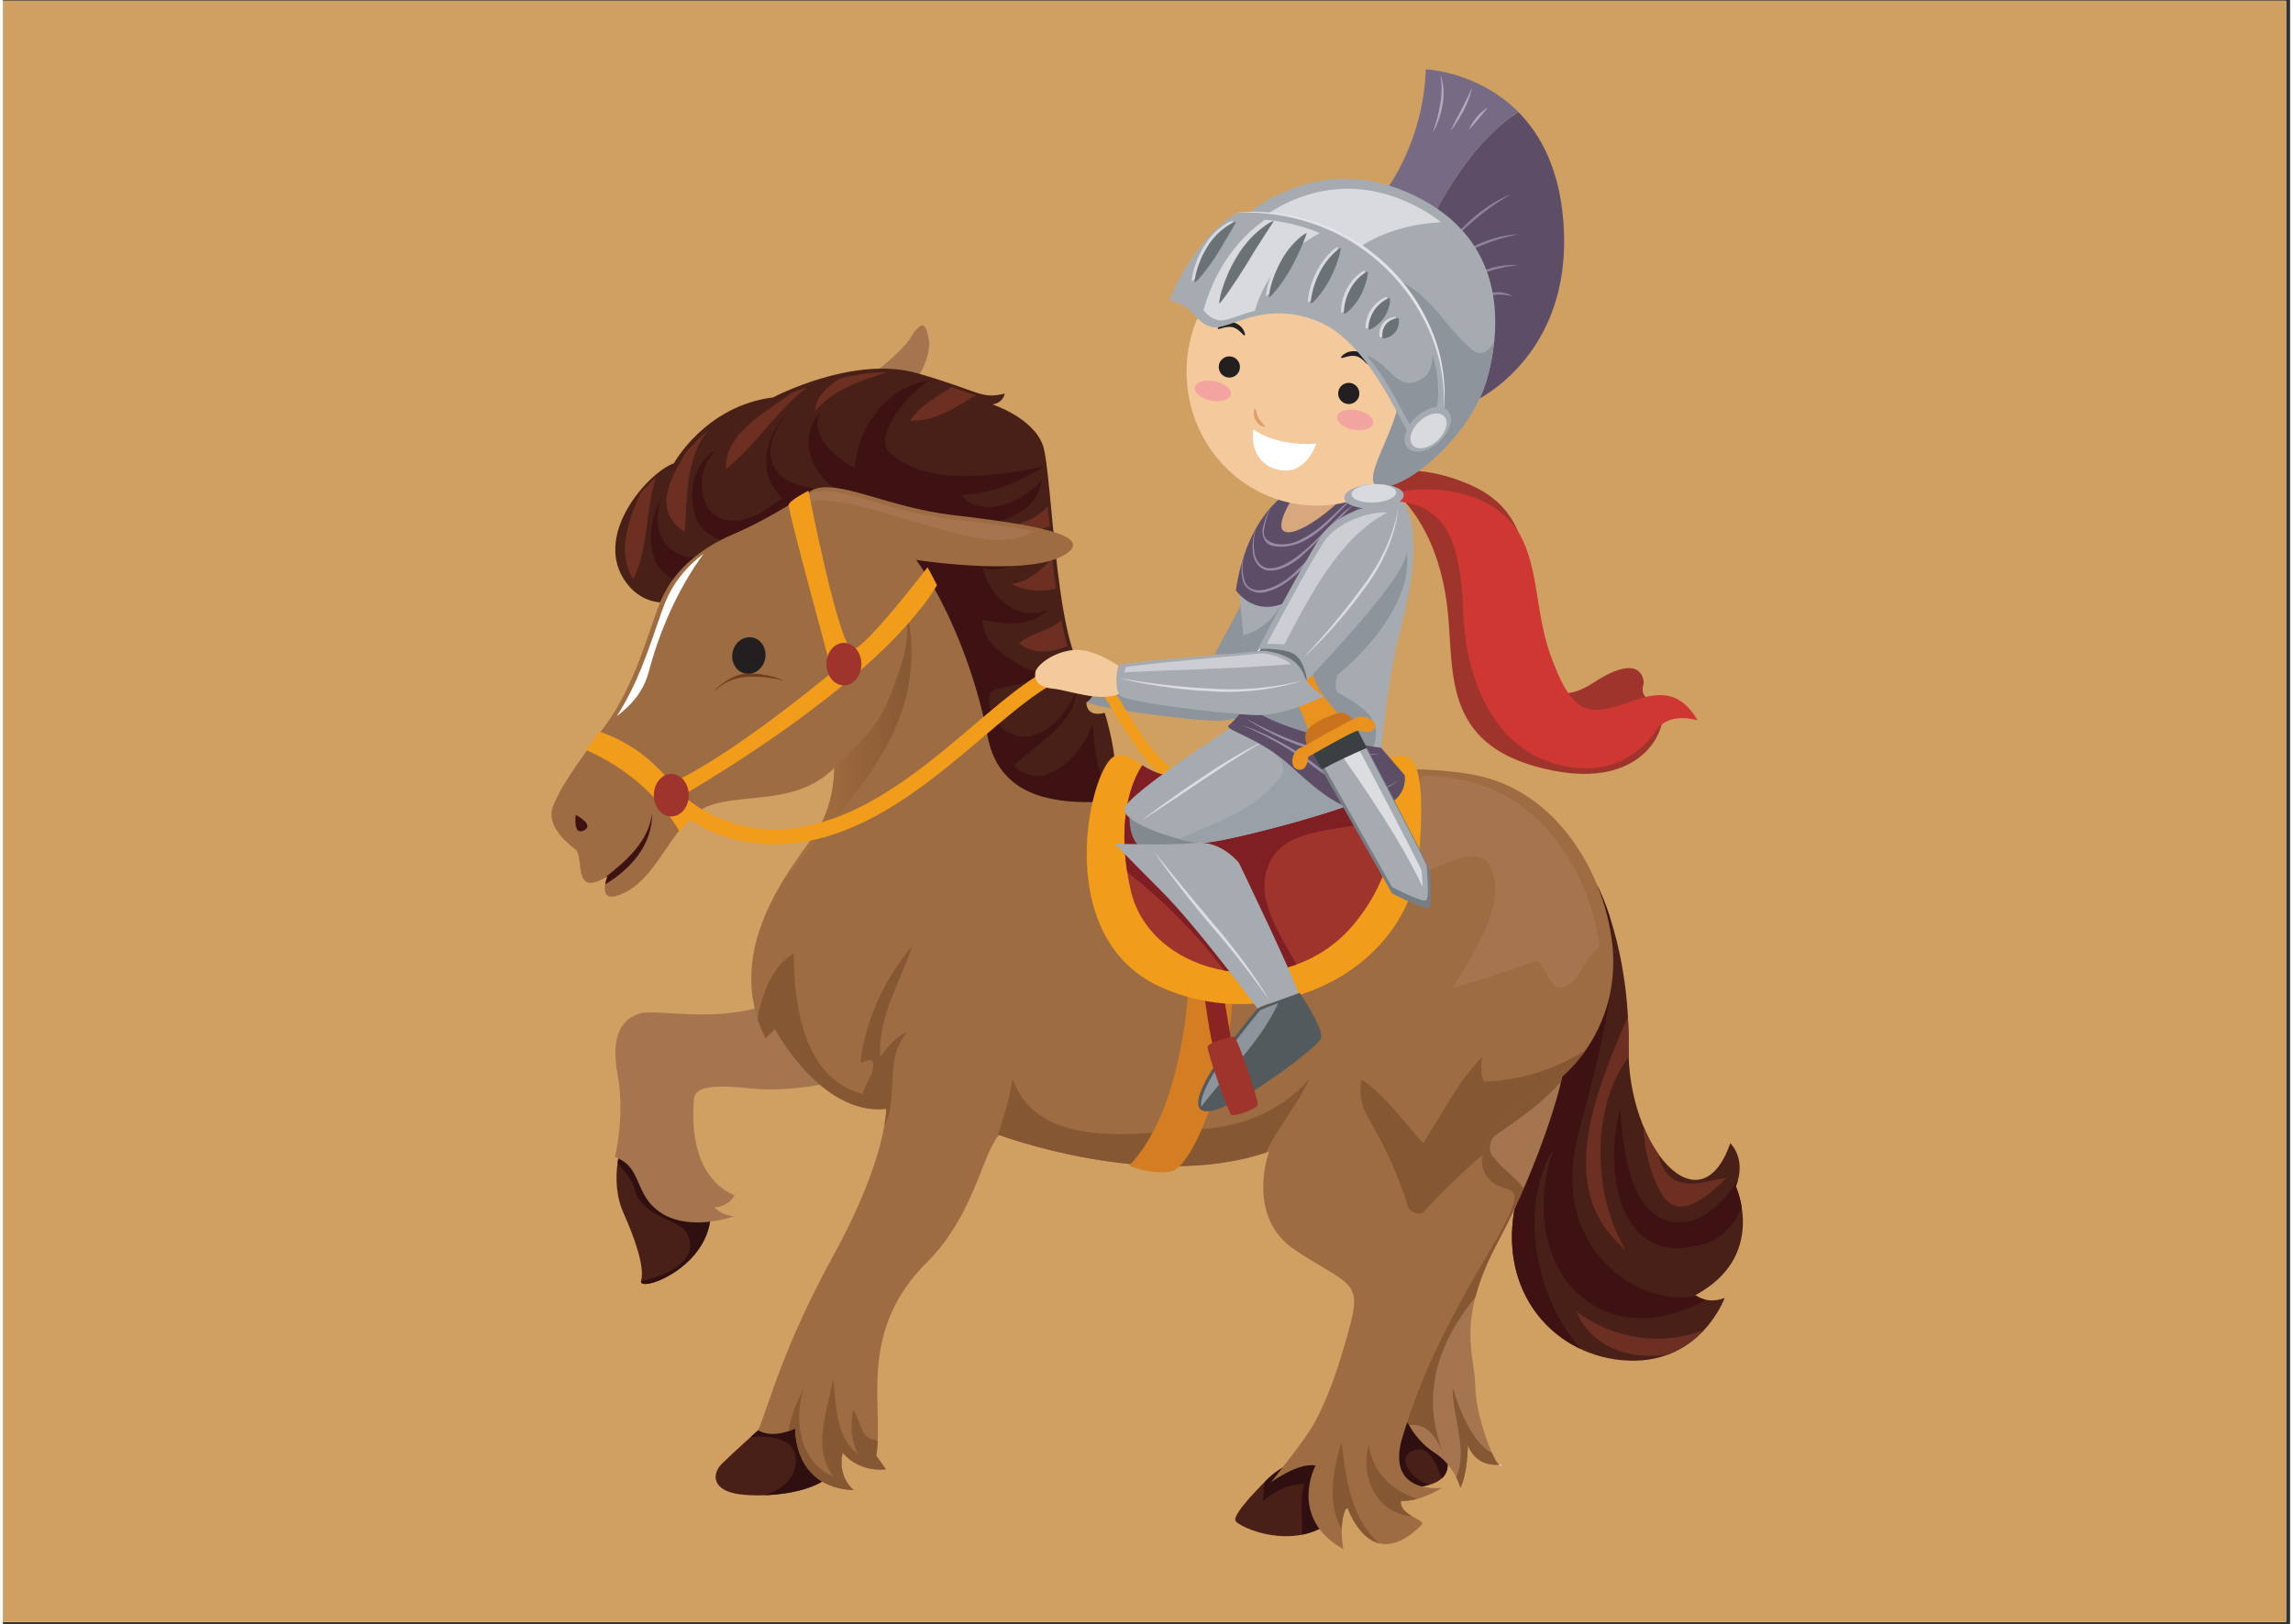 <svg xmlns="http://www.w3.org/2000/svg" xmlns:xlink="http://www.w3.org/1999/xlink" width="559" zoomAndPan="magnify" viewBox="0 0 419.25 297.75" height="396" preserveAspectRatio="xMidYMid meet" version="1.0"><rect x="0" y="0" width="419.25" height="297.75" fill="#333333" stroke="none"/><defs><clipPath id="id1"><path d="M 0 0.141 L 418.5 0.141 L 418.5 297.359 L 0 297.359 Z M 0 0.141 " clip-rule="nonzero"/></clipPath><clipPath id="id2"><path d="M 276.207 157 L 318.941 157 L 318.941 249.645 L 276.207 249.645 Z M 276.207 157 " clip-rule="nonzero"/></clipPath><clipPath id="id3"><path d="M 295 203 L 318.941 203 L 318.941 229 L 295 229 Z M 295 203 " clip-rule="nonzero"/></clipPath><clipPath id="id4"><path d="M 265.547 254.281 L 274.355 254.281 L 274.355 272.824 L 265.547 272.824 Z M 265.547 254.281 " clip-rule="nonzero"/></clipPath><clipPath id="id5"><path d="M 265.742 254.41 C 265.742 260.008 268.559 265.602 266.414 270.887 C 266.965 271.988 267.164 272.793 267.164 272.793 C 268.527 270.07 268.527 264.961 268.527 264.961 C 269.98 268.594 272.98 268.605 274.227 268.559 C 273.879 268.227 273.422 267.434 272.945 266.363 C 269.609 264.852 266.871 258.375 265.742 254.41 " clip-rule="nonzero"/></clipPath><clipPath id="id6"><path d="M 265.742 254.41 C 265.742 260.008 268.559 265.602 266.414 270.887 C 266.965 271.988 267.164 272.793 267.164 272.793 C 268.527 270.07 268.527 264.961 268.527 264.961 C 269.98 268.594 272.98 268.605 274.227 268.559 C 273.879 268.227 273.422 267.434 272.945 266.363 C 269.609 264.852 266.871 258.375 265.742 254.41 " clip-rule="nonzero"/></clipPath><clipPath id="id7"><path d="M 255.352 183.344 L 285.941 183.344 L 285.941 266.336 L 255.352 266.336 Z M 255.352 183.344 " clip-rule="nonzero"/></clipPath><clipPath id="id8"><path d="M 285.895 196.48 C 284.871 183.199 277.723 176.043 267.164 196.82 C 256.605 217.605 256.949 243.5 255.926 250.992 C 255.371 255.078 256.23 258.555 257.734 261.258 C 260.441 261.105 262.082 262.176 263.93 266.176 C 259.723 255.301 263.398 245.789 269.902 237.844 C 270.637 235.008 271.895 231.719 273.977 227.824 C 275.758 224.488 277.355 221.137 278.75 217.926 C 277.398 215.84 274.984 214.512 273.426 212.336 C 272.523 211.879 272.07 209.617 273.426 208.258 C 278.004 205.113 282.219 202.145 285.613 198.328 C 285.82 197.402 285.918 196.762 285.895 196.48 " clip-rule="nonzero"/></clipPath><clipPath id="id9"><path d="M 285.895 196.48 C 284.871 183.199 277.723 176.043 267.164 196.82 C 256.605 217.605 256.949 243.5 255.926 250.992 C 255.371 255.078 256.23 258.555 257.734 261.258 C 260.441 261.105 262.082 262.176 263.93 266.176 C 259.723 255.301 263.398 245.789 269.902 237.844 C 270.637 235.008 271.895 231.719 273.977 227.824 C 275.758 224.488 277.355 221.137 278.75 217.926 C 277.398 215.84 274.984 214.512 273.426 212.336 C 272.523 211.879 272.07 209.617 273.426 208.258 C 278.004 205.113 282.219 202.145 285.613 198.328 C 285.82 197.402 285.918 196.762 285.895 196.48 " clip-rule="nonzero"/></clipPath><clipPath id="id10"><path d="M 137.168 95 L 295.211 95 L 295.211 284.035 L 137.168 284.035 Z M 137.168 95 " clip-rule="nonzero"/></clipPath><clipPath id="id11"><path d="M 142.855 105 L 166.832 105 L 166.832 161.711 L 142.855 161.711 Z M 142.855 105 " clip-rule="nonzero"/></clipPath><clipPath id="id12"><path d="M 165.707 112.047 C 164.914 107.289 158.668 104.59 152.836 105.684 C 152.363 114.781 153.609 128.316 152.398 140.102 C 152.398 140.102 152.742 146.742 149.336 152.191 C 148.102 154.164 145.398 157.48 142.855 161.711 C 154.531 146.566 170.402 133.953 165.707 112.047 " clip-rule="nonzero"/></clipPath><clipPath id="id13"><path d="M 165.707 112.047 C 164.914 107.289 158.668 104.59 152.836 105.684 C 152.363 114.781 153.609 128.316 152.398 140.102 C 152.398 140.102 152.742 146.742 149.336 152.191 C 148.102 154.164 145.398 157.48 142.855 161.711 C 154.531 146.566 170.402 133.953 165.707 112.047 " clip-rule="nonzero"/></clipPath><linearGradient x1="0" gradientTransform="matrix(23.698, 0, 0, 58.976, 142.855, 103.661)" y1="0" x2="1.012" gradientUnits="userSpaceOnUse" y2="0" id="id14"><stop stop-opacity="1" stop-color="rgb(67.499%, 45.499%, 25.899%)" offset="0"/><stop stop-opacity="1" stop-color="rgb(67.328%, 45.499%, 25.899%)" offset="0.016"/><stop stop-opacity="1" stop-color="rgb(67.128%, 45.349%, 25.899%)" offset="0.031"/><stop stop-opacity="1" stop-color="rgb(66.953%, 45.149%, 25.899%)" offset="0.062"/><stop stop-opacity="1" stop-color="rgb(66.685%, 45.032%, 25.899%)" offset="0.078"/><stop stop-opacity="1" stop-color="rgb(66.386%, 44.832%, 25.853%)" offset="0.094"/><stop stop-opacity="1" stop-color="rgb(66.037%, 44.682%, 25.653%)" offset="0.109"/><stop stop-opacity="1" stop-color="rgb(65.685%, 44.484%, 25.499%)" offset="0.125"/><stop stop-opacity="1" stop-color="rgb(65.501%, 44.131%, 25.499%)" offset="0.141"/><stop stop-opacity="1" stop-color="rgb(65.361%, 43.93%, 25.499%)" offset="0.156"/><stop stop-opacity="1" stop-color="rgb(65.16%, 43.9%, 25.456%)" offset="0.172"/><stop stop-opacity="1" stop-color="rgb(65.007%, 43.808%, 25.256%)" offset="0.188"/><stop stop-opacity="1" stop-color="rgb(64.746%, 43.547%, 25.038%)" offset="0.203"/><stop stop-opacity="1" stop-color="rgb(64.438%, 43.239%, 24.838%)" offset="0.219"/><stop stop-opacity="1" stop-color="rgb(64.241%, 43.042%, 24.699%)" offset="0.227"/><stop stop-opacity="1" stop-color="rgb(64.027%, 42.842%, 24.699%)" offset="0.234"/><stop stop-opacity="1" stop-color="rgb(63.701%, 42.699%, 24.699%)" offset="0.25"/><stop stop-opacity="1" stop-color="rgb(63.348%, 42.699%, 24.699%)" offset="0.281"/><stop stop-opacity="1" stop-color="rgb(63.132%, 42.619%, 24.593%)" offset="0.297"/><stop stop-opacity="1" stop-color="rgb(63.017%, 42.387%, 24.393%)" offset="0.312"/><stop stop-opacity="1" stop-color="rgb(62.773%, 42.117%, 24.3%)" offset="0.328"/><stop stop-opacity="1" stop-color="rgb(62.476%, 41.971%, 24.3%)" offset="0.344"/><stop stop-opacity="1" stop-color="rgb(62.17%, 41.769%, 24.118%)" offset="0.375"/><stop stop-opacity="1" stop-color="rgb(61.847%, 41.447%, 23.918%)" offset="0.391"/><stop stop-opacity="1" stop-color="rgb(61.647%, 41.248%, 23.9%)" offset="0.406"/><stop stop-opacity="1" stop-color="rgb(61.494%, 41.095%, 23.9%)" offset="0.422"/><stop stop-opacity="1" stop-color="rgb(61.305%, 40.906%, 23.9%)" offset="0.43"/><stop stop-opacity="1" stop-color="rgb(61.061%, 40.81%, 23.75%)" offset="0.438"/><stop stop-opacity="1" stop-color="rgb(60.803%, 40.752%, 23.55%)" offset="0.453"/><stop stop-opacity="1" stop-color="rgb(60.551%, 40.552%, 23.499%)" offset="0.469"/><stop stop-opacity="1" stop-color="rgb(60.231%, 40.231%, 23.499%)" offset="0.5"/><stop stop-opacity="1" stop-color="rgb(59.912%, 39.912%, 23.38%)" offset="0.508"/><stop stop-opacity="1" stop-color="rgb(59.581%, 39.68%, 23.18%)" offset="0.516"/><stop stop-opacity="1" stop-color="rgb(59.3%, 39.6%, 23.099%)" offset="0.531"/><stop stop-opacity="1" stop-color="rgb(59.2%, 39.42%, 23.099%)" offset="0.547"/><stop stop-opacity="1" stop-color="rgb(59.029%, 39.22%, 22.928%)" offset="0.555"/><stop stop-opacity="1" stop-color="rgb(58.829%, 39.2%, 22.728%)" offset="0.562"/><stop stop-opacity="1" stop-color="rgb(58.757%, 39.2%, 22.699%)" offset="0.578"/><stop stop-opacity="1" stop-color="rgb(58.543%, 39.186%, 22.699%)" offset="0.594"/><stop stop-opacity="1" stop-color="rgb(58.191%, 38.991%, 22.699%)" offset="0.609"/><stop stop-opacity="1" stop-color="rgb(57.845%, 38.644%, 22.699%)" offset="0.617"/><stop stop-opacity="1" stop-color="rgb(57.639%, 38.438%, 22.601%)" offset="0.625"/><stop stop-opacity="1" stop-color="rgb(57.558%, 38.399%, 22.452%)" offset="0.656"/><stop stop-opacity="1" stop-color="rgb(57.452%, 38.399%, 22.4%)" offset="0.672"/><stop stop-opacity="1" stop-color="rgb(57.228%, 38.283%, 22.4%)" offset="0.688"/><stop stop-opacity="1" stop-color="rgb(56.984%, 38.083%, 22.302%)" offset="0.695"/><stop stop-opacity="1" stop-color="rgb(56.859%, 37.959%, 22.101%)" offset="0.703"/><stop stop-opacity="1" stop-color="rgb(56.659%, 37.752%, 21.999%)" offset="0.719"/><stop stop-opacity="1" stop-color="rgb(56.339%, 37.44%, 21.999%)" offset="0.75"/><stop stop-opacity="1" stop-color="rgb(56.042%, 37.299%, 21.902%)" offset="0.758"/><stop stop-opacity="1" stop-color="rgb(55.803%, 37.299%, 21.703%)" offset="0.766"/><stop stop-opacity="1" stop-color="rgb(55.699%, 37.196%, 21.599%)" offset="0.781"/><stop stop-opacity="1" stop-color="rgb(55.621%, 36.919%, 21.599%)" offset="0.797"/><stop stop-opacity="1" stop-color="rgb(55.365%, 36.621%, 21.599%)" offset="0.812"/><stop stop-opacity="1" stop-color="rgb(55.043%, 36.397%, 21.497%)" offset="0.828"/><stop stop-opacity="1" stop-color="rgb(54.843%, 36.197%, 21.297%)" offset="0.836"/><stop stop-opacity="1" stop-color="rgb(54.643%, 36.099%, 21.199%)" offset="0.844"/><stop stop-opacity="1" stop-color="rgb(54.35%, 35.951%, 21.051%)" offset="0.875"/><stop stop-opacity="1" stop-color="rgb(54.089%, 35.689%, 20.851%)" offset="0.891"/><stop stop-opacity="1" stop-color="rgb(53.838%, 35.437%, 20.699%)" offset="0.906"/><stop stop-opacity="1" stop-color="rgb(53.627%, 35.228%, 20.569%)" offset="0.922"/><stop stop-opacity="1" stop-color="rgb(53.384%, 35.028%, 20.627%)" offset="0.938"/><stop stop-opacity="1" stop-color="rgb(53.055%, 34.9%, 20.555%)" offset="0.969"/><stop stop-opacity="1" stop-color="rgb(52.727%, 34.727%, 20.399%)" offset="1"/></linearGradient><clipPath id="id15"><path d="M 182.125 197.715 L 239.594 197.715 L 239.594 213.941 L 182.125 213.941 Z M 182.125 197.715 " clip-rule="nonzero"/></clipPath><clipPath id="id16"><path d="M 218.25 207.035 C 207.191 207.957 189.676 210.723 185.066 197.812 C 184.523 201.621 183.34 205.105 182.27 208.465 C 182.359 208.328 182.445 208.188 182.539 208.062 C 182.539 208.062 210.18 218.445 231.566 211.301 C 233.605 206.598 237.473 202.441 239.453 197.812 C 233.926 204.266 225.629 207.035 218.25 207.035 " clip-rule="nonzero"/></clipPath><clipPath id="id17"><path d="M 218.25 207.035 C 207.191 207.957 189.676 210.723 185.066 197.812 C 184.523 201.621 183.34 205.105 182.27 208.465 C 182.359 208.328 182.445 208.188 182.539 208.062 C 182.539 208.062 210.18 218.445 231.566 211.301 C 233.605 206.598 237.473 202.441 239.453 197.812 C 233.926 204.266 225.629 207.035 218.25 207.035 " clip-rule="nonzero"/></clipPath><clipPath id="id18"><path d="M 143.656 252.426 L 162 252.426 L 162 273.289 L 143.656 273.289 Z M 143.656 252.426 " clip-rule="nonzero"/></clipPath><clipPath id="id19"><path d="M 160.348 264.168 C 160.059 264.047 159.762 263.957 159.449 263.914 C 157.188 263.461 157.188 260.293 155.832 258.484 C 155.383 261.199 155.383 263.914 156.738 266.629 C 152.668 263.461 152.668 257.578 152.215 252.602 C 151.309 258.484 148.145 265.273 152.215 270.699 C 145.883 267.984 144.977 260.293 146.789 254.41 C 145.574 257.141 144.367 259.664 143.973 262.398 C 144.379 262.262 144.801 262.102 145.25 261.891 C 145.25 261.891 144.738 272.707 155.977 273.219 C 155.977 273.219 152.91 270.922 153.93 266.32 C 153.93 266.32 156.488 269.898 161.852 269.391 L 160.062 266.832 C 160.062 266.832 160.258 266.438 160.348 264.168 " clip-rule="nonzero"/></clipPath><clipPath id="id20"><path d="M 160.348 264.168 C 160.059 264.047 159.762 263.957 159.449 263.914 C 157.188 263.461 157.188 260.293 155.832 258.484 C 155.383 261.199 155.383 263.914 156.738 266.629 C 152.668 263.461 152.668 257.578 152.215 252.602 C 151.309 258.484 148.145 265.273 152.215 270.699 C 145.883 267.984 144.977 260.293 146.789 254.41 C 145.574 257.141 144.367 259.664 143.973 262.398 C 144.379 262.262 144.801 262.102 145.25 261.891 C 145.25 261.891 144.738 272.707 155.977 273.219 C 155.977 273.219 152.91 270.922 153.93 266.32 C 153.93 266.32 156.488 269.898 161.852 269.391 L 160.062 266.832 C 160.062 266.832 160.258 266.438 160.348 264.168 " clip-rule="nonzero"/></clipPath><clipPath id="id21"><path d="M 138.098 173.141 L 166.832 173.141 L 166.832 206.523 L 138.098 206.523 Z M 138.098 173.141 " clip-rule="nonzero"/></clipPath><clipPath id="id22"><path d="M 157.188 194.688 C 157.188 195.141 159 193.785 159.449 194.688 C 159.902 196.949 158.094 198.309 157.645 200.57 C 146.789 197.855 144.977 184.281 144.977 174.777 C 141.105 177.16 139.195 181.902 138.344 186.797 C 138.719 187.977 139.203 189.156 139.801 190.352 L 141.5 188.648 C 141.5 188.648 150.016 204.66 161.938 203.297 C 161.938 203.297 161.934 204.332 161.578 206.344 C 162.109 205.316 162.473 204.277 162.617 203.285 C 163.52 198.309 162.164 193.332 165.781 189.258 C 163.52 190.164 162.164 191.973 160.809 193.785 C 160.355 186.539 164.426 180.207 166.688 173.422 C 161.711 179.305 158.094 186.996 157.188 194.688 " clip-rule="nonzero"/></clipPath><clipPath id="id23"><path d="M 157.188 194.688 C 157.188 195.141 159 193.785 159.449 194.688 C 159.902 196.949 158.094 198.309 157.645 200.57 C 146.789 197.855 144.977 184.281 144.977 174.777 C 141.105 177.16 139.195 181.902 138.344 186.797 C 138.719 187.977 139.203 189.156 139.801 190.352 L 141.5 188.648 C 141.5 188.648 150.016 204.66 161.938 203.297 C 161.938 203.297 161.934 204.332 161.578 206.344 C 162.109 205.316 162.473 204.277 162.617 203.285 C 163.52 198.309 162.164 193.332 165.781 189.258 C 163.52 190.164 162.164 191.973 160.809 193.785 C 160.355 186.539 164.426 180.207 166.688 173.422 C 161.711 179.305 158.094 186.996 157.188 194.688 " clip-rule="nonzero"/></clipPath><clipPath id="id24"><path d="M 248.402 192.152 L 290.574 192.152 L 290.574 222.75 L 248.402 222.75 Z M 248.402 192.152 " clip-rule="nonzero"/></clipPath><clipPath id="id25"><path d="M 271.168 193.785 C 266.645 198.309 263.93 204.191 260.312 209.617 C 256.695 205.543 253.527 201.023 249.004 197.855 C 248.551 200.57 249.004 202.832 250.359 205.094 C 253.527 210.523 255.789 215.5 257.598 221.383 C 258.051 222.285 259.406 222.738 260.312 222.285 C 263.859 218.5 267.41 214.965 271.219 211.738 C 271.934 207.617 276.676 203.055 281.812 200.23 C 284.695 198.641 287.699 196.012 290.133 192.527 C 284.629 196.035 278.23 198.09 271.621 198.309 C 271.168 198.309 270.715 195.594 271.168 193.785 " clip-rule="nonzero"/></clipPath><clipPath id="id26"><path d="M 271.168 193.785 C 266.645 198.309 263.93 204.191 260.312 209.617 C 256.695 205.543 253.527 201.023 249.004 197.855 C 248.551 200.57 249.004 202.832 250.359 205.094 C 253.527 210.523 255.789 215.5 257.598 221.383 C 258.051 222.285 259.406 222.738 260.312 222.285 C 263.859 218.5 267.41 214.965 271.219 211.738 C 271.934 207.617 276.676 203.055 281.812 200.23 C 284.695 198.641 287.699 196.012 290.133 192.527 C 284.629 196.035 278.23 198.09 271.621 198.309 C 271.168 198.309 270.715 195.594 271.168 193.785 " clip-rule="nonzero"/></clipPath><clipPath id="id27"><path d="M 249.789 264.48 L 259.523 264.48 L 259.523 278 L 249.789 278 Z M 249.789 264.48 " clip-rule="nonzero"/></clipPath><clipPath id="id28"><path d="M 250.359 264.816 C 248.715 270.992 251.938 277.543 258.324 277.992 C 257.238 277.355 256.102 276.516 256.27 275.18 C 256.27 275.18 257.391 275.301 259.246 274.801 C 254.605 273.301 251.047 269.973 250.359 264.816 " clip-rule="nonzero"/></clipPath><clipPath id="id29"><path d="M 250.359 264.816 C 248.715 270.992 251.938 277.543 258.324 277.992 C 257.238 277.355 256.102 276.516 256.27 275.18 C 256.27 275.18 257.391 275.301 259.246 274.801 C 254.605 273.301 251.047 269.973 250.359 264.816 " clip-rule="nonzero"/></clipPath><clipPath id="id30"><path d="M 243.301 264.016 L 252.57 264.016 L 252.57 283 L 243.301 283 Z M 243.301 264.016 " clip-rule="nonzero"/></clipPath><clipPath id="id31"><path d="M 245.387 264.367 C 243.84 269.395 242.629 275.742 245.414 280.309 C 245.445 278.887 245.684 277.336 246.395 276.203 C 246.395 276.203 248.258 282.031 252.363 282.977 C 247.191 278.723 246.133 271.086 245.387 264.367 " clip-rule="nonzero"/></clipPath><clipPath id="id32"><path d="M 245.387 264.367 C 243.84 269.395 242.629 275.742 245.414 280.309 C 245.445 278.887 245.684 277.336 246.395 276.203 C 246.395 276.203 248.258 282.031 252.363 282.977 C 247.191 278.723 246.133 271.086 245.387 264.367 " clip-rule="nonzero"/></clipPath><clipPath id="id33"><path d="M 253 12.711 L 278 12.711 L 278 49 L 253 49 Z M 253 12.711 " clip-rule="nonzero"/></clipPath></defs><g clip-path="url(#id1)"><path fill="#d0a062" d="M 0 0.141 L 418.5 0.141 L 418.5 297.359 L 0 297.359 Z M 0 0.141 " fill-opacity="1" fill-rule="nonzero"/><path fill="#ffffff" d="M 0 0.141 L 418.5 0.141 L 418.5 297.359 L 0 297.359 Z M 0 0.141 " fill-opacity="1" fill-rule="nonzero"/><path fill="#d0a062" d="M 0 0.141 L 418.5 0.141 L 418.5 297.359 L 0 297.359 Z M 0 0.141 " fill-opacity="1" fill-rule="nonzero"/></g><path fill="#8e949b" d="M 247.945 93.668 C 244.711 92.512 236.746 94.824 233.746 99.211 C 230.742 103.602 222.082 120.004 222.082 120.004 C 222.082 120.004 226.699 119.773 228.664 120.93 C 230.625 122.082 231.086 125.781 231.086 125.781 C 231.086 125.781 246.559 109.723 248.871 103.949 C 251.176 98.172 247.945 93.668 247.945 93.668 " fill-opacity="1" fill-rule="nonzero"/><path fill="#8e949b" d="M 223.809 120.352 C 223.809 120.352 198.715 122.543 198.273 122.891 C 197.832 123.238 197.391 127.051 198.273 128.434 C 199.156 129.82 215.738 131.785 221.598 132.133 C 227.457 132.477 234.09 128.668 234.09 128.668 C 234.09 128.668 231.438 126.934 230.883 125.316 C 230.332 123.699 229.227 121.156 223.809 120.352 " fill-opacity="1" fill-rule="nonzero"/><path fill="#9f342d" d="M 251.406 87.027 C 251.406 87.027 258.855 84.254 269.422 89.105 C 279.984 93.957 279.465 104.18 280.332 113.016 C 281.199 121.852 282.238 131.207 291.59 125.145 C 300.941 119.078 300.77 125.316 300.77 125.316 C 300.77 125.316 299.559 128.09 303.02 128.609 C 306.484 129.129 303.715 145.242 283.969 141.254 C 264.227 137.27 265.957 124.277 264.918 112.84 C 263.836 100.918 259.203 92.223 251.406 87.027 " fill-opacity="1" fill-rule="nonzero"/><path fill="#a6abb2" d="M 226.816 107.992 C 226.297 108.164 228.199 122.023 227.855 124.625 C 227.508 127.223 227.68 130.688 227.68 130.688 C 227.68 130.688 244.48 139.523 252.621 137.098 C 252.621 137.098 254.008 123.586 255.91 116.48 C 257.816 109.375 261.281 94.824 254.871 89.797 C 248.465 84.773 235.129 93.957 232.184 96.383 C 229.238 98.809 226.816 107.992 226.816 107.992 " fill-opacity="1" fill-rule="nonzero"/><path fill="#8e949b" d="M 244.828 127.051 C 244.133 127.051 244.133 124.277 244.828 123.586 C 253.141 116.652 260.762 105.562 255.91 97.246 C 251.062 90.316 239.977 100.715 235.82 108.336 C 234.148 111.688 231.57 115.48 227.371 116.469 C 227.707 119.953 228.012 123.445 227.855 124.625 C 227.508 127.223 227.68 130.688 227.68 130.688 C 227.68 130.688 242.531 138.496 251.074 137.414 C 253.125 131.895 249.664 129.816 244.828 127.051 " fill-opacity="1" fill-rule="nonzero"/><path fill="#5e4d67" d="M 235.707 90.203 C 235.707 90.203 228.086 94.188 226.008 108.223 C 226.008 108.223 231.203 116.02 240.035 106.66 C 248.871 97.305 251.121 90.547 255.449 89.855 C 255.449 89.855 254.066 86.215 247.312 86.738 C 240.555 87.258 235.707 90.203 235.707 90.203 " fill-opacity="1" fill-rule="nonzero"/><path fill="#ce3732" d="M 255.047 90.316 C 255.047 90.316 265.785 87.719 273.922 93.438 C 282.066 99.156 280.16 110.242 283.621 119.945 C 287.086 129.648 289.684 130.863 294.535 129.82 C 299.383 128.781 305.965 123.93 310.641 132.074 C 310.641 132.074 305.445 130.34 303.02 133.98 C 300.594 137.617 294.535 143.164 283.969 139.871 C 273.402 136.578 268.207 124.969 267.688 112.32 C 267.168 99.676 264.918 92.742 255.391 91.879 L 255.047 90.316 " fill-opacity="1" fill-rule="nonzero"/><path fill="#988ba5" d="M 248.523 90.664 C 248.523 90.637 247.121 91.289 245.398 93.008 C 243.617 94.613 241.375 97.191 238.121 98.816 C 235.098 100.574 230.391 100.016 231.215 96.891 C 231.547 94.531 232.426 93.215 232.359 93.207 C 232.391 93.207 231.406 94.426 230.945 96.859 C 230.633 97.984 231.277 100.031 233.16 100.156 C 234.801 100.414 236.641 100.082 238.332 99.258 C 241.719 97.555 243.891 94.875 245.586 93.199 C 247.223 91.414 248.527 90.676 248.523 90.664 " fill-opacity="1" fill-rule="nonzero"/><path fill="#988ba5" d="M 248.406 92.051 C 248.422 92.051 246.855 92.773 244.93 94.707 C 242.945 96.559 240.555 99.484 237.324 101.98 C 235.707 103.172 233.941 104.219 232.219 104.195 C 230.414 104.188 229.539 102.453 229.387 101.199 C 229.016 98.535 229.801 96.898 229.703 96.902 C 229.77 96.891 228.852 98.465 229.117 101.238 C 229.195 102.516 230.113 104.547 232.195 104.613 C 234.125 104.672 235.945 103.59 237.609 102.371 C 243.809 96.797 247.98 91.613 248.406 92.051 " fill-opacity="1" fill-rule="nonzero"/><path fill="#988ba5" d="M 248.871 93.09 C 248.48 92.648 243.629 98.434 237.02 104.738 C 234.078 107.797 228.609 109.973 227.539 106.277 C 226.742 103.383 227.754 101.496 227.625 101.523 C 227.727 101.496 226.566 103.293 227.281 106.359 C 227.551 108.008 229.75 109.168 231.75 108.473 C 233.75 107.957 235.613 106.621 237.34 105.105 C 244.027 98.719 248.508 92.73 248.871 93.09 " fill-opacity="1" fill-rule="nonzero"/><path fill="#d7a87d" d="M 236.688 90.84 C 236.688 90.84 232.184 97.594 235.648 97.594 C 239.109 97.594 247.773 90.145 247.598 88.238 C 247.426 86.332 236.688 90.84 236.688 90.84 " fill-opacity="1" fill-rule="nonzero"/><path fill="#f19c1b" d="M 195.184 123.055 L 196.094 124.926 C 196.188 124.879 198.453 123.844 200.473 125.73 C 201.094 126.309 202.27 128.262 203.52 130.332 C 207.426 136.809 212.777 145.684 217.703 142.789 L 216.648 140.996 C 213.496 142.848 208.164 134.008 205.301 129.258 C 203.805 126.777 202.723 124.988 201.895 124.211 C 198.805 121.328 195.332 122.984 195.184 123.055 " fill-opacity="1" fill-rule="nonzero"/><path fill="#a57550" d="M 152.645 73.551 C 152.645 73.551 163.93 65.887 166.301 62.031 C 168.672 58.172 169.277 59.508 169.777 62.559 C 170.273 65.605 165.594 78.77 152.645 73.551 " fill-opacity="1" fill-rule="nonzero"/><path fill="#492017" d="M 201.965 130.688 C 198.461 131.613 198.609 128.793 198.609 128.793 C 200.988 127.152 199.773 124.391 199.773 124.391 C 192.91 123.164 192.465 86.609 190.609 81.578 C 188.75 76.543 181.379 74.145 181.379 74.145 C 183.363 73.883 183.652 72.164 183.652 72.164 C 179.156 73.219 179.461 71.844 167.684 68.445 C 155.91 65.047 141.18 72.859 141.18 72.859 C 128.715 74.441 123.008 84.926 123.008 84.926 C 118.18 86.672 107.805 98.387 114.363 106.961 C 120.914 115.539 133.016 105.789 133.016 105.789 C 139.957 102.586 165.324 121.578 173.207 139.641 C 181.094 157.707 199.652 150.992 202.734 146.766 C 205.812 142.535 201.965 130.688 201.965 130.688 " fill-opacity="1" fill-rule="nonzero"/><path fill="#6c2f22" d="M 184.797 107.102 C 187.383 108.344 190.195 108.559 193.035 107.945 C 192.773 106.094 192.543 104.191 192.328 102.289 C 190.258 104.52 188.145 106.602 184.797 107.102 " fill-opacity="1" fill-rule="nonzero"/><path fill="#6c2f22" d="M 186.242 117.91 C 188.773 120.082 192.188 119.625 195.133 118.469 C 194.711 117.051 194.328 115.441 193.992 113.703 C 191.887 115.766 188.535 115.941 186.242 117.91 " fill-opacity="1" fill-rule="nonzero"/><path fill="#3e1213" d="M 199.695 132.711 C 198.434 136.844 195.223 140.605 190.949 142.156 C 188.566 142.715 185.113 141.055 185.551 140.133 C 190.188 135.848 196.328 132.859 196.988 126.035 C 195.285 131.094 189.766 137.227 184.328 134.297 C 181.859 133.047 178.691 126.848 182.523 126.227 C 186.336 125.152 192.613 125.324 194.84 121.148 C 192.492 122.613 189.645 123.645 187.176 122.395 C 183.707 120.285 179.754 118.195 179.555 113.676 C 183.445 114.41 188.301 115.098 191.531 111.785 C 185.855 114.301 180.797 109.094 179.613 104.164 C 184.5 105.184 190.008 102.031 192.605 97.957 C 192.59 97.762 192.57 97.574 192.551 97.383 C 187.797 101.234 179.895 102.902 176.863 96.586 C 182.16 96.348 189.781 94.199 190.465 87.824 C 187.734 91.574 179.715 95.551 175.641 90.754 C 181.418 90.492 186.152 88.473 190.848 85.547 C 181.277 87.332 169.781 89.199 162.758 83.172 C 159.27 80.609 165.184 72.648 169.879 69.719 C 161.734 70.988 156.758 78.457 156.117 85.734 C 152.668 84.074 147.652 79.77 149.879 75.594 C 145.727 79.855 147.953 86.547 152.426 89.52 C 149.055 89.668 144.703 89.41 142.176 86.805 C 139.125 83.316 141.332 78.688 144.078 75.395 C 139.93 79.656 137.824 86.547 142.855 91.301 C 139.586 93.715 135.855 96.594 131.441 94.98 C 127.008 92.914 127.168 85.66 130.879 82.324 C 126.184 85.25 125.465 90.719 127.109 95.176 C 128.172 97.391 130.16 98.66 132.605 99.461 C 130.297 101.824 126.484 102.902 124.02 101.648 C 120.086 100.016 118.883 94.637 121.129 90.91 C 118.402 94.656 118.141 99.648 119.746 103.203 C 121.758 106.605 125.578 107.863 129.715 107.957 C 131.707 106.848 133.016 105.789 133.016 105.789 C 134.461 105.125 136.707 105.418 139.422 106.469 C 139.504 106.441 139.586 106.418 139.668 106.395 C 139.586 106.418 139.504 106.441 139.422 106.469 C 149.758 110.449 166.961 125.336 173.207 139.641 C 181.094 157.707 199.652 150.992 202.734 146.766 C 203.035 146.348 203.27 145.859 203.449 145.312 C 200.348 142.629 200.219 137.023 199.695 132.711 " fill-opacity="1" fill-rule="nonzero"/><path fill="#6c2f22" d="M 115.535 106.172 C 118.496 100.332 117.699 93.414 119.719 87.527 C 118.77 88.324 117.801 89.289 116.879 90.391 C 114.547 95.645 112.523 101.375 115.535 106.172 " fill-opacity="1" fill-rule="nonzero"/><path fill="#6c2f22" d="M 144.625 72.012 C 139.176 76.004 132.254 79.641 132.535 86.004 C 138.078 81.645 141.875 75.145 147.422 70.996 C 146.402 71.336 145.465 71.684 144.625 72.012 " fill-opacity="1" fill-rule="nonzero"/><path fill="#6c2f22" d="M 148.859 75.422 C 151.926 71.574 156.961 69.902 162.074 68.238 C 159.102 68.246 156.145 68.711 153.453 69.359 C 151.105 70.898 149.027 72.723 148.859 75.422 " fill-opacity="1" fill-rule="nonzero"/><path fill="#6c2f22" d="M 166.324 77.125 C 171.113 77.234 174.57 74.676 178.375 72.434 C 177.262 72.207 175.988 71.715 173.875 70.961 C 171.254 72.801 168.188 74.238 166.324 77.125 " fill-opacity="1" fill-rule="nonzero"/><path fill="#6c2f22" d="M 182.117 96.977 C 185.449 98.363 188.68 97.465 191.906 96.539 C 191.781 95.258 191.664 94.012 191.547 92.82 C 189.168 95.523 185.469 96.434 182.117 96.977 " fill-opacity="1" fill-rule="nonzero"/><path fill="#6c2f22" d="M 124.984 97.492 C 125.504 91.586 124.992 83.934 129.328 78.879 C 127.465 80.367 126.047 81.91 125.043 83.16 C 122.051 88.227 119.176 93.777 124.984 97.492 " fill-opacity="1" fill-rule="nonzero"/><g clip-path="url(#id2)"><path fill="#492017" d="M 292.367 162.582 C 292.367 162.582 298.242 173.824 297.984 191.969 C 297.73 210.109 311.012 225.695 316.633 209.598 C 316.633 209.598 319.695 212.41 317.652 217.52 C 317.652 217.52 323.523 230.297 310.246 237.449 C 310.246 237.449 312.289 239.238 315.609 237.961 C 315.609 237.961 311.266 249.969 297.984 249.461 C 284.703 248.945 273.723 237.191 277.297 220.586 C 280.871 203.977 288.789 190.434 284.449 171.785 C 280.105 153.133 287.258 154.918 292.367 162.582 " fill-opacity="1" fill-rule="nonzero"/></g><path fill="#6c2f22" d="M 297.398 229.078 C 291.383 219.043 291.066 202.973 298.004 193.781 C 297.984 193.18 297.977 192.574 297.984 191.969 C 298.012 190.012 297.969 188.137 297.867 186.348 C 291.734 200.609 284.426 218.387 297.398 229.078 " fill-opacity="1" fill-rule="nonzero"/><path fill="#6c2f22" d="M 315.945 215.953 C 312.324 216.402 307.348 218.668 304.637 214.594 C 304.016 213.66 303.68 212.707 303.559 211.742 C 302.5 210.27 301.531 208.492 300.703 206.492 C 300.902 211.055 302.031 215.531 304.184 219.117 C 307.348 224.098 312.773 219.117 315.945 215.953 " fill-opacity="1" fill-rule="nonzero"/><g clip-path="url(#id3)"><path fill="#3e1213" d="M 317.652 217.52 C 317.816 217.117 317.941 216.723 318.043 216.352 C 314.094 222.086 310.793 224.098 307.348 224.098 C 298.305 224.098 296.945 210.977 296.492 203.285 C 293.328 214.145 296.043 232.691 311.422 228.168 C 315.156 227.234 317.328 224.609 318.738 221.418 C 318.371 219.078 317.652 217.52 317.652 217.52 " fill-opacity="1" fill-rule="nonzero"/></g><path fill="#3e1213" d="M 284.281 210.523 C 280.664 220.477 282.023 233.145 291.066 239.031 C 297.719 243.23 305.453 242.012 312.176 238.309 C 311.328 238.133 310.738 237.797 310.445 237.602 C 303.383 238.852 296.352 235.367 291.973 229.527 C 286.996 222.738 286.996 215.047 288.809 207.809 C 292.184 194.656 296.496 181.195 294.496 167.934 C 293.348 164.469 292.367 162.582 292.367 162.582 C 287.258 154.918 280.105 153.133 284.449 171.785 C 288.789 190.434 280.871 203.977 277.297 220.586 C 274.562 233.273 280.332 243.121 289.129 247.293 C 280.844 237.605 277.734 221.434 284.281 210.523 " fill-opacity="1" fill-rule="nonzero"/><path fill="#6c2f22" d="M 288.355 240.387 C 291.195 247.137 298.496 249.422 305.223 248.34 C 308.066 247.262 310.23 245.566 311.824 243.848 C 304.281 246.777 295.449 245.711 288.355 240.387 " fill-opacity="1" fill-rule="nonzero"/><path fill="#492017" d="M 112.898 211.984 C 112.898 211.984 111.535 217.434 113.746 222.375 C 115.961 227.312 117.664 232.422 116.984 234.809 C 116.301 237.191 129.922 232.422 129.754 222.031 C 129.582 211.641 113.918 206.188 112.898 211.984 " fill-opacity="1" fill-rule="nonzero"/><path fill="#300f11" d="M 112.898 211.984 C 112.898 211.984 112.777 212.453 112.672 213.238 C 113.883 214.734 115.203 216.18 115.578 217.312 C 116.938 223.645 124.172 223.191 125.531 226.363 C 127.613 230.871 122.242 233.785 116.973 234.898 C 116.676 237.059 129.922 232.285 129.754 222.031 C 129.582 211.641 113.918 206.188 112.898 211.984 " fill-opacity="1" fill-rule="nonzero"/><path fill="#a57550" d="M 153.25 198.184 C 153.25 198.184 144.566 200.398 136.906 199.547 C 129.242 198.695 126.855 199.547 126.688 201.422 C 126.52 203.297 125.328 215.348 134.137 219.18 C 134.137 219.18 132.859 221.352 130.434 221.352 C 130.434 221.352 131.582 222.754 134.012 223.012 C 134.012 223.012 126.219 225.82 120.855 222.504 C 115.492 219.18 117.41 213.941 112.172 212.152 C 112.172 212.152 114.09 204.742 112.684 197.078 C 111.277 189.414 113.703 186.855 116.645 185.836 C 119.578 184.812 131.457 187.879 141.035 183.793 C 150.609 179.703 156.656 192.051 153.25 198.184 " fill-opacity="1" fill-rule="nonzero"/><path fill="#492017" d="M 264.441 266.832 C 264.441 266.832 266.656 271.262 260.523 272.457 C 254.395 273.648 250.48 273.645 250.992 270.75 C 251.5 267.855 255.246 260.699 258.652 259.168 C 262.055 257.637 263.082 261.727 264.441 266.832 " fill-opacity="1" fill-rule="nonzero"/><path fill="#300f11" d="M 258.051 266.176 C 261.062 264.5 262.59 267.785 263.727 271.066 C 265.684 269.32 264.441 266.832 264.441 266.832 C 263.082 261.727 262.055 257.637 258.652 259.168 C 255.246 260.699 251.5 267.855 250.992 270.75 C 250.48 273.645 254.395 273.648 260.523 272.457 C 260.84 272.395 261.133 272.32 261.406 272.242 C 258.246 271.199 255.629 267.789 258.051 266.176 " fill-opacity="1" fill-rule="nonzero"/><path fill="#a57550" d="M 285.895 196.48 C 286.027 198.184 281.812 213.176 273.977 227.824 C 266.141 242.477 269.891 248.605 269.891 254.059 C 269.891 259.508 273.637 269.391 274.66 268.707 C 275.68 268.023 270.57 270.07 268.527 264.961 C 268.527 264.961 268.527 270.07 267.164 272.793 C 267.164 272.793 266.145 268.707 262.398 266.32 C 258.652 263.938 254.906 258.484 255.926 250.992 C 256.949 243.5 256.605 217.605 267.164 196.82 C 277.723 176.043 284.871 183.199 285.895 196.48 " fill-opacity="1" fill-rule="nonzero"/><path fill="#f1f2f5" d="M 274.227 268.559 C 274.398 268.723 274.547 268.781 274.66 268.707 C 274.953 268.508 274.734 268.539 274.227 268.559 " fill-opacity="1" fill-rule="nonzero"/><g clip-path="url(#id4)"><g clip-path="url(#id5)"><g clip-path="url(#id6)"><path fill="#865733" d="M 278.84 255.656 L 266.312 252.281 L 261.129 271.551 L 273.652 274.926 Z M 278.84 255.656 " fill-opacity="1" fill-rule="nonzero"/></g></g></g><g clip-path="url(#id7)"><g clip-path="url(#id8)"><g clip-path="url(#id9)"><path fill="#865733" d="M 308.535 182.133 L 257.434 168.371 L 232.754 260.086 L 283.855 273.848 Z M 308.535 182.133 " fill-opacity="1" fill-rule="nonzero"/></g></g></g><path fill="#492017" d="M 138.438 262.234 C 138.438 262.234 133.668 266.496 131.797 268.363 C 129.922 270.242 130.094 272.965 134.18 273.816 C 138.266 274.668 148.652 274.16 152.059 270.07 C 155.469 265.98 152.742 259.168 148.824 256.781 C 144.91 254.395 138.438 262.234 138.438 262.234 " fill-opacity="1" fill-rule="nonzero"/><path fill="#300f11" d="M 148.824 256.781 C 144.91 254.395 138.438 262.234 138.438 262.234 C 138.438 262.234 137.891 262.723 137.098 263.438 C 137.16 263.449 137.223 263.461 137.289 263.461 C 141.812 263.008 146.789 264.367 144.977 269.797 C 144.168 271.953 142.07 273.305 139.648 274.141 C 144.238 273.965 149.75 272.84 152.059 270.07 C 155.469 265.98 152.742 259.168 148.824 256.781 " fill-opacity="1" fill-rule="nonzero"/><path fill="#492017" d="M 231.828 271.176 C 231.828 271.176 225.195 277.566 225.957 278.844 C 226.723 280.121 236.684 284.461 243.582 278.844 C 250.48 273.219 249.969 271.945 249.969 266.832 C 249.969 261.727 236.176 266.832 231.828 271.176 " fill-opacity="1" fill-rule="nonzero"/><path fill="#300f11" d="M 249.969 266.832 C 249.969 261.727 236.176 266.832 231.828 271.176 C 231.828 271.176 231.629 271.371 231.305 271.695 C 231.141 272.871 231.137 274.105 230.914 275.227 C 233.172 273.414 235.438 272.059 238.602 272.059 C 237.543 274.969 238.344 278.352 238.102 281.379 C 239.992 281.008 241.879 280.23 243.582 278.844 C 250.48 273.219 249.969 271.945 249.969 266.832 " fill-opacity="1" fill-rule="nonzero"/><g clip-path="url(#id10)"><path fill="#9e6c43" d="M 295.09 173.996 C 294.066 161.051 285.215 144.695 269.207 141.973 C 253.203 139.25 235.152 143.164 222.895 144.188 C 210.637 145.211 184.07 153.895 180.496 134.988 C 176.922 116.082 165.816 95.219 157.645 95.219 C 149.469 95.219 154.445 120.168 152.398 140.102 C 152.398 140.102 152.742 146.742 149.336 152.191 C 145.93 157.645 131.285 173.316 139.801 190.352 L 141.5 188.648 C 141.5 188.648 150.016 204.66 161.938 203.297 C 161.938 203.297 161.938 212.492 152.398 229.871 C 142.863 247.242 140.48 257.465 138.438 262.234 C 138.438 262.234 140.824 263.938 145.25 261.891 C 145.25 261.891 144.738 272.707 155.977 273.219 C 155.977 273.219 152.91 270.922 153.93 266.32 C 153.93 266.32 156.488 269.898 161.852 269.391 L 160.062 266.832 C 160.062 266.832 160.57 265.812 160.316 257.637 C 160.062 249.461 160.57 240.262 169.258 231.574 C 177.941 222.887 179.219 212.41 182.539 208.062 C 182.539 208.062 210.637 218.625 232.09 211.133 C 232.09 211.133 227.664 223.055 236.855 229.184 C 246.051 235.32 249.117 234.637 247.074 242.477 C 245.031 250.309 242.305 258.484 238.902 263.254 C 235.496 268.023 232.43 271.773 232.43 271.773 C 232.43 271.773 237.539 268.027 240.602 268.707 C 240.602 268.707 235.496 278.246 245.711 284.035 C 245.711 284.035 244.688 278.93 246.395 276.203 C 246.395 276.203 250.516 289.109 260.016 279.609 C 261.035 278.586 255.926 277.906 256.27 275.18 C 256.27 275.18 259.336 275.523 263.762 272.797 C 263.762 272.797 253.203 274.16 256.609 263.254 C 260.016 252.352 263.762 244.176 272.613 229.184 C 281.473 214.195 275 220.332 271.934 215.559 C 268.867 210.789 275 203.977 281.812 200.23 C 288.621 196.48 296.113 186.941 295.09 173.996 " fill-opacity="1" fill-rule="nonzero"/></g><g clip-path="url(#id11)"><g clip-path="url(#id12)"><g clip-path="url(#id13)"><path fill="url(#id14)" d="M 142.855 104.988 L 142.855 161.711 L 166.832 161.711 L 166.832 104.988 Z M 142.855 104.988 " fill-rule="nonzero"/></g></g></g><g clip-path="url(#id15)"><g clip-path="url(#id16)"><g clip-path="url(#id17)"><path fill="#865733" d="M 244.633 199.207 L 186.133 183.449 L 177.09 217.051 L 235.59 232.809 Z M 244.633 199.207 " fill-opacity="1" fill-rule="nonzero"/></g></g></g><g clip-path="url(#id18)"><g clip-path="url(#id19)"><g clip-path="url(#id20)"><path fill="#865733" d="M 167.023 253.996 L 145.18 248.109 L 138.797 271.824 L 160.645 277.711 Z M 167.023 253.996 " fill-opacity="1" fill-rule="nonzero"/></g></g></g><g clip-path="url(#id21)"><g clip-path="url(#id22)"><g clip-path="url(#id23)"><path fill="#865733" d="M 174.949 175.645 L 140.258 166.301 L 130.082 204.121 L 164.773 213.461 Z M 174.949 175.645 " fill-opacity="1" fill-rule="nonzero"/></g></g></g><path fill="#a57550" d="M 266.91 142.895 C 264.723 142.523 262.5 142.273 260.258 142.129 C 257.703 148.527 253.941 154.695 253.941 161.672 C 260.727 161.219 268.867 154.434 272.035 158.051 C 276.555 163.938 270.223 173.891 265.699 181.129 C 270.676 179.773 276.102 177.961 281.078 176.152 C 281.984 175.699 283.34 180.676 285.148 181.129 C 288.938 181.129 289.984 174.863 292.664 173.629 C 291.176 160.91 282.391 145.531 266.91 142.895 " fill-opacity="1" fill-rule="nonzero"/><g clip-path="url(#id24)"><g clip-path="url(#id25)"><g clip-path="url(#id26)"><path fill="#865733" d="M 297.711 194.566 L 251.363 182.082 L 240.969 220.695 L 287.32 233.18 Z M 297.711 194.566 " fill-opacity="1" fill-rule="nonzero"/></g></g></g><g clip-path="url(#id27)"><g clip-path="url(#id28)"><g clip-path="url(#id29)"><path fill="#865733" d="M 262.551 265.707 L 249.426 262.172 L 245.406 277.102 L 258.535 280.637 Z M 262.551 265.707 " fill-opacity="1" fill-rule="nonzero"/></g></g></g><g clip-path="url(#id30)"><g clip-path="url(#id31)"><g clip-path="url(#id32)"><path fill="#865733" d="M 257.031 265.625 L 243.285 261.922 L 237.961 281.715 L 251.703 285.418 Z M 257.031 265.625 " fill-opacity="1" fill-rule="nonzero"/></g></g></g><path fill="#9e6c43" d="M 174.051 94.426 C 162.094 93.008 153.25 87.832 148.516 89.746 C 148.516 89.746 141.168 94.844 134.02 97.879 C 126.871 100.91 122.508 105.395 120.449 110.484 C 118.395 115.578 115.887 125.664 110.41 133.02 C 104.934 140.375 102.062 144.547 100.812 147.918 C 99.566 151.289 103.152 154.359 104.91 155.703 C 106.664 157.055 104.238 164.867 110.824 160.629 C 110.824 160.629 108.32 166.746 114.504 163.367 C 120.684 159.988 123.133 149.797 129.793 147.605 C 136.453 145.41 145.652 147.59 152.508 140.691 C 159.359 133.789 160.918 133.23 164.555 122.215 C 168.188 111.195 162.281 108.211 165.59 102.395 C 165.59 102.395 186.848 105.934 194.262 101.91 C 201.672 97.891 186.012 95.844 174.051 94.426 " fill-opacity="1" fill-rule="nonzero"/><path fill="#ffffff" d="M 128.461 101.5 C 125.066 104.055 122.762 107.094 121.426 110.391 C 119.516 115.113 117.223 124.141 112.523 131.297 C 115.297 129.25 117.449 126.695 118.383 123.184 C 120.391 115.613 123.73 107.965 128.461 101.5 " fill-opacity="1" fill-rule="nonzero"/><path fill="#a57550" d="M 188.875 97.402 C 184.488 96.449 178.656 95.723 173.512 95.113 C 161.555 93.699 152.711 88.523 147.973 90.438 C 147.973 90.438 146.879 91.195 145.129 92.301 C 152.793 90.473 160.977 94.031 168.73 96.094 C 174.75 97.695 183.102 100.949 188.875 97.402 " fill-opacity="1" fill-rule="nonzero"/><path fill="#3e1213" d="M 118.996 148.984 C 118.5 154.203 114.148 157.973 110.184 161.02 C 110.391 160.898 110.602 160.77 110.824 160.629 C 110.824 160.629 110.531 161.344 110.395 162.152 C 115.113 159.301 119.105 154.879 118.996 148.984 " fill-opacity="1" fill-rule="nonzero"/><path fill="#3e1213" d="M 105.016 149.398 C 105.016 149.398 104.441 153.211 106.453 152.277 C 108.465 151.344 105.527 149.68 105.016 149.398 " fill-opacity="1" fill-rule="nonzero"/><path fill="#231f20" d="M 139.727 120.777 C 139.363 122.602 137.734 123.82 136.086 123.496 C 134.438 123.168 133.391 121.426 133.754 119.602 C 134.113 117.773 135.742 116.559 137.391 116.883 C 139.043 117.207 140.082 118.953 139.727 120.777 " fill-opacity="1" fill-rule="nonzero"/><path fill="#713e1f" d="M 136.52 124.094 C 132.77 124.262 130.461 126.652 130.566 126.676 C 130.242 126.441 133.867 123.359 136.477 123.547 C 140.348 123.297 143.172 124.875 143.16 124.781 C 143.156 124.91 140.789 123.91 136.52 124.094 " fill-opacity="1" fill-rule="nonzero"/><path fill="#9e6c43" d="M 136.98 124.785 C 133.23 124.953 130.922 127.344 131.027 127.367 C 130.703 127.133 134.328 124.051 136.934 124.238 C 140.809 123.992 143.633 125.566 143.625 125.473 C 143.617 125.602 141.25 124.602 136.98 124.785 " fill-opacity="1" fill-rule="nonzero"/><path fill="#d47d22" d="M 217.348 180.184 C 217.348 180.184 216.656 203.051 206.492 213.68 C 206.492 213.68 209.496 215.297 213.883 214.836 C 218.273 214.375 225.199 195.66 225.43 181.57 C 225.66 167.477 217.348 180.184 217.348 180.184 " fill-opacity="1" fill-rule="nonzero"/><path fill="#ffffff" d="M 229.414 120.031 C 229.414 120.031 230.363 118.82 230.883 118.559 C 231.406 118.301 236.512 117.262 238.07 118.906 C 239.629 120.551 239.629 123.238 239.371 124.105 C 239.109 124.969 236.34 126.098 236.34 126.098 L 229.414 120.031 " fill-opacity="1" fill-rule="nonzero"/><path stroke-linecap="butt" transform="matrix(0.046, 0, 0, -0.046, 100.555, 284.036)" fill="none" stroke-linejoin="miter" d="M 2780.338 3537.307 C 2780.338 3537.307 2800.819 3563.425 2812.029 3569.07 C 2823.323 3574.631 2933.482 3597.041 2967.111 3561.572 C 3000.74 3526.102 3000.74 3468.137 2995.177 3449.434 C 2989.53 3430.814 2929.773 3406.466 2929.773 3406.466 Z M 2780.338 3537.307 " stroke="#231f20" stroke-width="14.948" stroke-opacity="1" stroke-miterlimit="4"/><path fill="#892423" d="M 220.125 181.801 C 220.125 181.801 221.395 191.512 222.09 192.355 C 222.781 193.199 225.207 191.09 225.207 191.09 L 223.934 183.492 L 220.125 181.801 " fill-opacity="1" fill-rule="nonzero"/><path fill="#f19c1b" d="M 203.953 138.602 C 199.629 139.465 191.484 171.402 212.035 180.875 C 232.59 190.348 257.992 177.871 259.605 156.852 C 261.223 135.828 257.297 138.367 253.605 139.062 C 249.91 139.754 231.664 142.527 219.656 142.758 C 207.648 142.992 208.574 137.676 203.953 138.602 " fill-opacity="1" fill-rule="nonzero"/><path fill="#9f342d" d="M 206.727 163.203 C 210.305 179.145 235.359 184.57 247.832 169.211 C 257.434 157.375 255.395 145.551 252.473 139.262 C 247.09 140.176 230.727 142.547 219.656 142.758 C 213.473 142.879 210.723 141.527 208.875 140.316 C 207.961 141.602 203.5 148.836 206.727 163.203 " fill-opacity="1" fill-rule="nonzero"/><path fill="#7f1f23" d="M 231.996 158.621 C 234.973 150.957 246.555 152.672 254.887 149.77 C 254.777 145.562 253.707 141.918 252.473 139.262 C 247.09 140.176 230.727 142.547 219.656 142.758 C 213.473 142.879 210.723 141.527 208.875 140.316 C 208.035 141.5 204.199 147.719 206.098 159.883 C 212.711 165.121 218.77 171.102 223.859 177.926 C 228.176 178.688 232.797 178.383 237.121 176.824 C 233.617 170.633 229.492 164.348 231.996 158.621 " fill-opacity="1" fill-rule="nonzero"/><path fill="#82898f" d="M 206.609 148.648 C 206.609 148.648 205.801 153.73 209.031 155.809 C 212.266 157.891 219.773 155.465 219.887 154.426 C 220.004 153.383 206.609 148.648 206.609 148.648 " fill-opacity="1" fill-rule="nonzero"/><path fill="#a6abb2" d="M 226.008 132.824 C 226.008 132.824 205.918 145.645 205.57 148.301 C 205.223 150.961 216.078 154.426 219.656 154.539 C 223.234 154.656 245.52 148.766 249.328 146.453 C 253.141 144.145 243.672 139.293 238.824 137.562 C 233.973 135.828 226.008 132.824 226.008 132.824 " fill-opacity="1" fill-rule="nonzero"/><path fill="#9aa0a7" d="M 238.824 137.562 C 236.422 136.703 233.262 135.535 230.68 134.574 C 232.102 138.09 236.695 140.035 233.742 142.988 C 229 148.918 222.23 150.793 215.602 153.812 C 217.234 154.242 218.703 154.508 219.656 154.539 C 223.234 154.656 245.52 148.766 249.328 146.453 C 253.141 144.145 243.672 139.293 238.824 137.562 " fill-opacity="1" fill-rule="nonzero"/><path fill="#f19c1b" d="M 169.488 104.004 C 169.488 104.004 158.23 118.734 155.805 119.078 C 153.383 119.426 147.664 89.969 147.664 89.969 C 147.664 89.969 144.199 91.703 144.027 92.57 C 143.855 93.438 151.996 123.238 151.996 123.238 C 151.996 123.238 132.945 139.176 121.859 143.855 L 122.898 146.801 C 122.898 146.801 159.789 126.184 171.223 107.297 C 171.223 107.297 170.184 105.219 169.488 104.004 " fill-opacity="1" fill-rule="nonzero"/><path fill="#9f342d" d="M 157.363 121.766 C 157.363 123.918 155.93 125.664 154.16 125.664 C 152.391 125.664 150.957 123.918 150.957 121.766 C 150.957 119.609 152.391 117.867 154.16 117.867 C 155.93 117.867 157.363 119.609 157.363 121.766 " fill-opacity="1" fill-rule="nonzero"/><path fill="#f19c1b" d="M 109.328 134.145 C 108.434 135.348 107.617 136.469 106.867 137.508 C 113.977 140.566 120.18 145.836 124.055 152.48 C 124.832 151.477 125.652 150.555 126.543 149.77 C 122.875 142.578 116.867 136.559 109.328 134.145 " fill-opacity="1" fill-rule="nonzero"/><path fill="#f19c1b" d="M 178.117 132.82 C 170.371 139.406 161.59 146.871 151.777 150.223 C 134.652 156.078 124.781 145.938 124.371 145.504 L 122.352 147.402 C 122.809 147.891 133.805 159.301 152.676 152.848 C 162.984 149.324 171.977 141.68 179.914 134.934 C 186.059 129.711 191.367 125.199 195.492 124.242 L 194.863 121.539 C 190.086 122.652 184.539 127.363 178.117 132.82 " fill-opacity="1" fill-rule="nonzero"/><path fill="#dbdde1" d="M 231.086 135.945 C 231.031 135.812 225.695 138.52 219.613 142.648 C 213.508 146.73 208.785 150.355 208.805 150.383 C 208.832 150.422 213.785 147.129 219.883 143.055 C 225.953 138.93 231.051 135.891 231.086 135.945 " fill-opacity="1" fill-rule="nonzero"/><path fill="#a6abb2" d="M 203.805 154.676 C 203.805 154.676 213.879 155.07 218.59 154.547 C 223.301 154.023 226.574 158.211 226.574 158.211 C 226.574 158.211 237.434 180.727 237.434 182.168 C 237.434 183.605 232.07 183.348 229.973 184.918 C 229.973 184.918 219.113 170.121 212.309 163.316 C 205.504 156.508 203.805 154.676 203.805 154.676 " fill-opacity="1" fill-rule="nonzero"/><path fill="#535a5d" d="M 229.973 184.918 C 229.973 184.918 216.629 200.492 219.508 203.371 C 222.387 206.254 240.969 192.113 241.621 190.414 C 242.273 188.715 237.695 182.035 237.695 182.035 C 237.695 182.035 231.414 184.262 229.973 184.918 " fill-opacity="1" fill-rule="nonzero"/><path fill="#8e949b" d="M 230.496 185.18 C 230.496 185.18 218.863 198.758 219.668 202.902 C 224.43 196.609 230.434 191.145 233.777 183.902 C 232.387 184.418 231.066 184.918 230.496 185.18 " fill-opacity="1" fill-rule="nonzero"/><path fill="#dbdde1" d="M 231.938 183.215 C 232.09 183.141 228.094 176.512 221.875 169.348 C 215.758 162.137 211.02 156.105 211 156.117 C 210.941 156.152 215.324 162.473 221.453 169.699 C 227.66 176.848 232 183.168 231.938 183.215 " fill-opacity="1" fill-rule="nonzero"/><path fill="#5e4d67" d="M 228.027 129.129 C 228.027 129.129 225.949 132.074 224.738 132.938 C 223.523 133.805 230.105 135.02 235.992 140.391 C 241.883 145.762 246.73 149.918 252.273 148.188 C 257.816 146.453 256.949 142.125 256.949 142.125 L 252.621 137.098 C 252.621 137.098 233.742 134.672 228.027 129.129 " fill-opacity="1" fill-rule="nonzero"/><path fill="#988ba5" d="M 252.332 138.141 C 252.363 138.125 246.508 139.137 239.711 136.875 C 232.941 134.789 227.984 131.738 227.969 131.785 C 227.934 131.797 232.711 135.223 239.57 137.34 C 246.488 139.633 252.422 138.199 252.332 138.141 " fill-opacity="1" fill-rule="nonzero"/><path fill="#988ba5" d="M 255.797 142.992 C 255.758 142.859 254.449 144.434 251.539 144.785 C 248.605 145.184 244.824 143.312 241.27 140.723 C 234.23 135.113 227.105 132.941 227.164 132.941 C 227.102 133.031 233.992 135.539 240.992 141.121 C 244.562 143.727 248.531 145.582 251.57 145.055 C 254.578 144.566 255.777 142.883 255.797 142.992 " fill-opacity="1" fill-rule="nonzero"/><path fill="#9f342d" d="M 225.648 190.02 C 225.648 190.02 220.945 190.98 220.836 191.941 C 220.73 192.906 224.688 204.246 225.219 204.457 C 225.758 204.672 230.031 203.391 230.031 202.426 C 230.031 201.465 226.504 190.66 225.648 190.02 " fill-opacity="1" fill-rule="nonzero"/><path fill="#9f342d" d="M 125.727 145.789 C 125.727 147.945 124.293 149.688 122.523 149.688 C 120.754 149.688 119.32 147.945 119.32 145.789 C 119.32 143.637 120.754 141.891 122.523 141.891 C 124.293 141.891 125.727 143.637 125.727 145.789 " fill-opacity="1" fill-rule="nonzero"/><path fill="#e99220" d="M 239.309 134.383 C 239.309 134.383 238.734 131.438 237.074 128.832 C 235.414 126.227 232.336 125.918 232.66 123.465 C 232.988 121.008 237.527 119.418 238.723 120.547 C 239.914 121.68 239.934 124.008 241.141 126.125 C 242.344 128.238 245.016 131.098 245.016 131.098 L 239.309 134.383 " fill-opacity="1" fill-rule="nonzero"/><path fill="#767d83" d="M 239.684 137.422 L 254.613 163.781 C 254.613 163.781 260.805 167.023 261.457 166.418 C 262.113 165.812 261.59 160.188 261.516 159.48 C 261.441 158.77 247.82 132.93 247.82 132.93 L 239.684 137.422 " fill-opacity="1" fill-rule="nonzero"/><path fill="#a6abb2" d="M 240.969 138.496 L 254.633 162.625 C 254.633 162.625 260.301 165.59 260.898 165.035 C 261.5 164.48 261.016 159.332 260.949 158.684 C 260.883 158.035 248.418 134.387 248.418 134.387 L 240.969 138.496 " fill-opacity="1" fill-rule="nonzero"/><path fill="#dbdde1" d="M 260.023 159.609 C 259.957 158.961 247.492 135.312 247.492 135.312 L 244.395 137.02 C 250.098 145.223 255.863 153.504 260.238 162.582 C 260.18 161.23 260.055 159.918 260.023 159.609 " fill-opacity="1" fill-rule="nonzero"/><path fill="#3a4041" d="M 247.82 132.93 L 239.684 137.422 L 241.754 141.078 C 244.461 139.574 247.25 138.336 250.02 137.109 C 248.703 134.605 247.82 132.93 247.82 132.93 " fill-opacity="1" fill-rule="nonzero"/><path fill="#c9731f" d="M 239.434 137.328 C 239.434 137.328 238.285 135.746 238.926 134.152 C 239.566 132.562 244.543 130.434 245.648 130.676 C 246.746 130.918 247.789 132.336 247.789 132.336 L 239.434 137.328 " fill-opacity="1" fill-rule="nonzero"/><path fill="#e99220" d="M 237.992 137.074 C 236.309 137.453 235.629 140.664 237.398 141.09 C 239.16 141.512 239.281 138.766 239.281 138.766 C 239.281 138.766 247.402 134.07 248.301 133.977 C 249.203 133.883 250.414 134.773 251.398 133.555 C 252.387 132.336 249.605 130.902 248.055 131.57 C 246.5 132.238 237.992 137.074 237.992 137.074 " fill-opacity="1" fill-rule="nonzero"/><path fill="#6b7276" d="M 230.281 119.539 C 230.281 119.539 230.855 117.691 232.125 116.887 C 233.398 116.074 239.402 117.23 239.977 119.773 C 240.555 122.312 238.824 124.855 238.824 124.855 C 238.824 124.855 238.133 125.434 237.438 125.434 C 236.746 125.434 230.281 119.539 230.281 119.539 " fill-opacity="1" fill-rule="nonzero"/><path fill="#a6abb2" d="M 255.914 92.629 C 252.68 91.473 244.711 93.785 241.711 98.172 C 238.711 102.562 230.047 118.965 230.047 118.965 C 230.047 118.965 234.668 118.734 236.633 119.887 C 238.594 121.043 239.055 124.738 239.055 124.738 C 239.055 124.738 254.523 108.684 256.836 102.91 C 259.145 97.133 255.914 92.629 255.914 92.629 " fill-opacity="1" fill-rule="nonzero"/><path fill="#ccced4" d="M 253.793 93.965 C 250.414 93.723 244.602 95.758 242.227 99.23 C 239.508 103.207 231.668 118.059 231.668 118.059 C 231.668 118.059 233.246 117.98 234.879 118.164 C 239.508 109.371 245.039 98.434 253.793 93.965 " fill-opacity="1" fill-rule="nonzero"/><path fill="#f4ca9d" d="M 205.168 122.543 C 205.168 122.543 200.23 118.82 196.332 119.164 C 192.434 119.512 189.406 122.023 189.234 123.324 C 189.059 124.625 189.664 126.008 192.523 126.27 C 195.379 126.531 201.184 128.867 204.734 127.137 C 208.285 125.402 205.168 122.543 205.168 122.543 " fill-opacity="1" fill-rule="nonzero"/><path fill="#a6abb2" d="M 231.32 119.309 C 231.32 119.309 205.109 121.504 204.648 121.852 C 204.184 122.199 203.723 126.008 204.648 127.398 C 205.57 128.781 222.891 130.746 229.008 131.094 C 235.129 131.438 242.059 127.629 242.059 127.629 C 242.059 127.629 239.285 125.895 238.711 124.277 C 238.133 122.66 236.977 120.121 231.32 119.309 " fill-opacity="1" fill-rule="nonzero"/><path fill="#ccced4" d="M 231.047 119.773 C 231.047 119.773 206.332 121.969 205.898 122.312 C 205.777 122.41 205.66 122.773 205.566 123.27 C 215.746 122.75 225.926 122.621 236.109 121.766 C 235.09 120.902 233.535 120.148 231.047 119.773 " fill-opacity="1" fill-rule="nonzero"/><path fill="#dbdde1" d="M 237.984 124.797 C 238.012 124.832 230.691 126.906 221.422 126.254 C 212.203 125.832 204.82 124.312 204.82 124.363 C 204.797 124.391 212.117 126.309 221.402 126.738 C 230.75 127.395 238.07 124.895 237.984 124.797 " fill-opacity="1" fill-rule="nonzero"/><path fill="#dbdde1" d="M 255.562 93.438 C 255.871 93.461 254.57 100.84 248.898 107.988 C 243.641 115.254 238.453 120.426 238.504 120.465 C 238.504 120.484 243.992 115.59 249.297 108.27 C 255.016 101.055 255.965 93.398 255.562 93.438 " fill-opacity="1" fill-rule="nonzero"/><path fill="#5e4d67" d="M 286.027 40.496 C 285.27 30.953 281.879 24.688 277.824 20.574 C 274.531 22.516 265.934 29.172 258.285 48.238 C 262.051 59.719 266.805 74.297 266.805 74.688 C 266.805 75.324 288.164 67.422 286.027 40.496 " fill-opacity="1" fill-rule="nonzero"/><g clip-path="url(#id33)"><path fill="#776a84" d="M 277.824 20.574 C 270.434 13.078 260.824 12.719 260.824 12.719 C 260.395 25.754 253.777 34.516 253.777 34.516 C 253.777 34.516 255.816 40.711 258.285 48.238 C 265.934 29.172 274.531 22.516 277.824 20.574 " fill-opacity="1" fill-rule="nonzero"/></g><path fill="#b0aabc" d="M 262.105 24.258 C 262.133 24.297 263.434 22.156 263.898 19.156 C 264.477 16.141 263.562 13.723 263.492 13.789 C 263.5 13.801 264.016 16.156 263.457 19.086 C 263.004 22.012 262.082 24.238 262.105 24.258 " fill-opacity="1" fill-rule="nonzero"/><path fill="#b0aabc" d="M 265.418 23.938 C 265.438 23.949 266.609 22.402 267.746 20.301 C 268.863 18.168 269.27 16.238 269.262 16.246 C 269.191 16.23 268.449 18 267.352 20.09 C 266.223 22.172 265.375 23.914 265.418 23.938 " fill-opacity="1" fill-rule="nonzero"/><path fill="#b0aabc" d="M 268.727 23.723 C 268.75 23.746 269.609 22.91 270.484 21.777 C 271.371 20.664 272.172 19.82 272.145 19.773 C 272.141 19.75 271.062 20.34 270.133 21.496 C 269.242 22.652 268.699 23.699 268.727 23.723 " fill-opacity="1" fill-rule="nonzero"/><path fill="#8d839a" d="M 264.988 44.77 C 265.027 44.801 267.234 42.379 270.332 39.824 C 273.414 37.238 276.324 35.723 276.309 35.691 C 276.309 35.645 273.18 36.848 270.051 39.48 C 266.906 42.07 264.965 44.762 264.988 44.77 " fill-opacity="1" fill-rule="nonzero"/><path fill="#8d839a" d="M 265.629 48.402 C 265.625 48.387 267.777 46.234 271.281 44.906 C 274.707 43.48 277.699 42.988 277.699 42.957 C 277.711 42.91 274.605 43.039 271.109 44.488 C 267.523 45.855 265.531 48.375 265.629 48.402 " fill-opacity="1" fill-rule="nonzero"/><path fill="#8d839a" d="M 266.699 51.824 C 266.719 51.871 269.105 50.844 272.105 49.836 C 275.109 48.793 277.691 48.645 277.699 48.617 C 277.723 48.57 275.039 48.344 271.965 49.406 C 268.914 50.438 266.688 51.809 266.699 51.824 " fill-opacity="1" fill-rule="nonzero"/><path fill="#8d839a" d="M 270.328 55.133 C 270.391 55.195 271.637 54.32 273.441 54.051 C 275.258 53.844 276.695 54.367 276.738 54.281 C 276.766 54.316 275.367 53.387 273.383 53.602 C 271.414 53.906 270.305 55.172 270.328 55.133 " fill-opacity="1" fill-rule="nonzero"/><path fill="#f4ca9d" d="M 264.773 68.594 C 264.523 82.156 253.613 92.949 240.414 92.699 C 227.211 92.449 216.719 81.254 216.969 67.691 C 217.227 54.125 228.137 43.336 241.336 43.582 C 254.543 43.832 265.035 55.031 264.773 68.594 " fill-opacity="1" fill-rule="nonzero"/><path fill="#745432" d="M 266.559 69.34 C 268.77 51.398 256.484 42.129 243.309 41.234 C 234.379 40.629 222.035 43.809 218.801 58.551 C 221.621 53.703 224.793 50.719 225.879 51.137 C 227.191 51.645 227.707 53.695 235.375 55.945 C 247.051 59.371 249.781 55.375 254.281 58.344 C 259.422 61.73 255.656 71.301 255.422 72.723 C 255.191 74.148 255.449 78.055 257.023 76.328 C 258.625 74.574 260.844 74.23 261.059 76.281 C 261.359 79.223 259.441 81.887 257.375 82.156 C 255.547 82.395 253.773 85.773 253.883 88.738 C 260.309 84.441 265.52 77.742 266.559 69.34 " fill-opacity="1" fill-rule="nonzero"/><path fill="#e09f68" d="M 231.324 78.207 C 231.305 78.355 230.219 78.141 229.602 77.02 C 229.004 75.895 229.383 74.871 229.551 74.934 C 229.75 74.953 229.738 75.84 230.215 76.695 C 230.668 77.551 231.426 77.996 231.324 78.207 " fill-opacity="1" fill-rule="nonzero"/><path fill="#ffffff" d="M 229.172 78.715 C 229.172 78.715 233.348 81.938 240.746 81.316 C 240.746 81.316 238.93 87.301 233.789 86.133 C 229.566 85.176 228.852 81.395 229.172 78.715 " fill-opacity="1" fill-rule="nonzero"/><path fill="#f3a4a1" d="M 225.082 72.352 C 224.887 73.34 223.242 73.828 221.422 73.457 C 219.598 73.074 218.281 71.977 218.488 70.988 C 218.691 70.004 220.332 69.508 222.148 69.887 C 223.977 70.266 225.289 71.363 225.082 72.352 " fill-opacity="1" fill-rule="nonzero"/><path fill="#f3a4a1" d="M 251.18 77.605 C 251 78.594 249.363 79.121 247.535 78.777 C 245.703 78.434 244.371 77.355 244.562 76.371 C 244.746 75.375 246.371 74.855 248.203 75.195 C 250.031 75.539 251.367 76.617 251.18 77.605 " fill-opacity="1" fill-rule="nonzero"/><path fill="#231f20" d="M 226.734 67.574 C 226.574 68.637 225.582 69.367 224.516 69.203 C 223.453 69.043 222.727 68.051 222.887 66.988 C 223.051 65.922 224.043 65.199 225.105 65.359 C 226.168 65.52 226.898 66.512 226.734 67.574 " fill-opacity="1" fill-rule="nonzero"/><path fill="#231f20" d="M 248.621 72.426 C 248.461 73.488 247.477 74.219 246.406 74.059 C 245.34 73.895 244.613 72.902 244.777 71.84 C 244.938 70.781 245.926 70.051 246.992 70.211 C 248.055 70.375 248.781 71.363 248.621 72.426 " fill-opacity="1" fill-rule="nonzero"/><path fill="#231f20" d="M 227.637 61.484 C 227.359 61.66 226.723 60.324 225.41 59.98 C 224.051 59.723 222.816 60.523 222.691 60.277 C 222.516 60.176 223.57 58.812 225.59 59.113 C 227.598 59.734 227.789 61.523 227.637 61.484 " fill-opacity="1" fill-rule="nonzero"/><path fill="#231f20" d="M 250.258 66.793 C 249.977 66.973 249.34 65.637 248.031 65.289 C 246.672 65.035 245.434 65.832 245.309 65.59 C 245.133 65.488 246.188 64.125 248.207 64.426 C 250.219 65.043 250.406 66.836 250.258 66.793 " fill-opacity="1" fill-rule="nonzero"/><path fill="#a6abb2" d="M 226.863 40.285 C 226.863 40.285 239.68 27.676 257.195 35.156 C 274.707 42.633 275.133 58.02 272.145 69.129 C 269.152 80.242 256.766 90.07 252.281 89.215 C 247.793 88.359 258.047 76.18 256.125 68.273 C 254.203 60.371 234.125 48.402 227.504 46.906 C 220.883 45.41 226.863 40.285 226.863 40.285 " fill-opacity="1" fill-rule="nonzero"/><path fill="#8e949b" d="M 268.941 63.789 C 264.457 59.941 262.371 54.973 256.605 51.77 C 249.508 47.711 246.34 48.719 242.598 54.531 C 249.066 58.824 255.113 64.113 256.125 68.273 C 258.047 76.18 247.793 88.359 252.281 89.215 C 256.766 90.07 269.152 80.242 272.145 69.129 C 272.699 67.074 273.129 64.875 273.363 62.605 C 272.258 64.582 270.738 65.586 268.941 63.789 " fill-opacity="1" fill-rule="nonzero"/><path fill="#d8dade" d="M 263.629 40.75 C 261.766 39.273 259.539 37.938 256.883 36.801 C 240.672 29.879 228.812 41.547 228.812 41.547 C 228.812 41.547 223.277 46.293 229.406 47.676 C 231.914 48.246 236.504 50.434 241.176 53.32 C 245.578 45.16 254.516 41.18 263.629 40.75 " fill-opacity="1" fill-rule="nonzero"/><path fill="#a6abb2" d="M 213.836 55.027 C 213.836 55.027 217.891 44.129 226.223 39.004 C 226.223 39.004 242.027 37.078 254.203 49.473 C 266.375 61.863 264.027 75.539 264.027 75.539 C 264.027 75.539 260.184 80.883 258.688 80.668 C 257.191 80.453 251.211 62.934 240.961 58.875 C 230.707 54.812 224.727 60.797 221.523 59.941 C 218.32 59.086 218.746 56.309 213.836 55.027 " fill-opacity="1" fill-rule="nonzero"/><path fill="#e2e3e7" d="M 264.027 75.539 C 264.027 75.57 264.75 72.188 263.766 66.828 C 262.863 61.512 259.711 54.309 253.648 48.574 C 241.059 36.621 225.676 39.039 226.223 39.004 C 225.738 39.117 240.957 37.238 253.262 48.98 C 259.23 54.625 262.43 61.645 263.461 66.887 C 264.562 72.168 263.984 75.559 264.027 75.539 " fill-opacity="1" fill-rule="nonzero"/><path fill="#d8dade" d="M 231.316 40.293 C 225.539 44.395 221.898 50.301 220.074 56.914 C 220.766 57.656 221.387 58.336 222.648 58.672 C 224.156 59.074 226.371 57.746 229.492 56.98 C 231.168 50.828 235.766 45.645 241.398 42.734 C 237.578 41.129 233.984 40.504 231.316 40.293 " fill-opacity="1" fill-rule="nonzero"/><path fill="#8e949b" d="M 262.043 64.922 C 262.094 66.816 261.613 68.535 260.137 69.422 C 255.934 72.051 254.355 67.32 251.203 65.742 C 250.781 65.488 250.359 65.297 249.938 65.141 C 254.762 70.59 257.656 78.406 258.559 78.535 C 259.785 78.707 262.938 74.328 262.938 74.328 C 262.938 74.328 263.625 70.316 262.043 64.922 " fill-opacity="1" fill-rule="nonzero"/><path fill="#a6abb2" d="M 264.875 75.305 C 266.031 76.562 265.32 79.105 263.281 80.984 C 261.242 82.863 258.648 83.367 257.492 82.113 C 256.332 80.852 257.047 78.312 259.086 76.434 C 261.125 74.551 263.715 74.051 264.875 75.305 " fill-opacity="1" fill-rule="nonzero"/><path fill="#d8dade" d="M 264.207 76.34 C 265.109 77.32 264.551 79.305 262.961 80.773 C 261.367 82.238 259.348 82.633 258.441 81.652 C 257.539 80.672 258.094 78.684 259.688 77.219 C 261.277 75.75 263.301 75.359 264.207 76.34 " fill-opacity="1" fill-rule="nonzero"/><path fill="#d8dade" d="M 232.363 40.336 C 232.297 40.125 228.348 42.277 225.699 46.77 C 222.992 51.152 222.285 55.355 222.434 55.402 C 222.637 55.48 225.023 52.121 227.605 47.953 C 230.086 43.73 232.426 40.504 232.363 40.336 " fill-opacity="1" fill-rule="nonzero"/><path fill="#d8dade" d="M 225.477 40.5 C 225.406 40.258 222.223 41.703 220.238 45.051 C 218.188 48.297 217.805 51.504 217.945 51.555 C 218.148 51.645 220.199 49.305 222.133 46.254 C 223.973 43.141 225.504 40.664 225.477 40.5 " fill-opacity="1" fill-rule="nonzero"/><path fill="#d8dade" d="M 238.449 42.582 C 238.293 42.34 235.512 44.316 233.719 47.695 C 231.875 51.031 231.418 54.215 231.562 54.281 C 231.758 54.371 233.887 52.031 235.68 48.785 C 237.426 45.504 238.469 42.699 238.449 42.582 " fill-opacity="1" fill-rule="nonzero"/><path fill="#d8dade" d="M 244.699 45.305 C 244.52 45.121 242.262 46.895 240.824 49.75 C 239.355 52.59 239.109 55.336 239.254 55.402 C 239.445 55.496 241.367 53.578 242.816 50.781 C 244.234 47.969 244.762 45.41 244.699 45.305 " fill-opacity="1" fill-rule="nonzero"/><path fill="#d8dade" d="M 249.664 49.633 C 249.504 49.441 247.527 50.688 246.387 52.871 C 245.219 55.047 245.195 57.258 245.34 57.324 C 245.531 57.418 247.219 56.062 248.363 53.934 C 249.488 51.793 249.73 49.75 249.664 49.633 " fill-opacity="1" fill-rule="nonzero"/><path fill="#d8dade" d="M 253.668 54.441 C 253.535 54.352 251.875 55.109 250.812 56.703 C 249.75 58.297 249.688 60.121 249.824 60.211 C 250.004 60.328 251.617 59.539 252.68 57.945 C 253.742 56.355 253.836 54.551 253.668 54.441 " fill-opacity="1" fill-rule="nonzero"/><path fill="#d8dade" d="M 255.27 58.125 C 255.145 58.027 253.742 58.258 252.945 59.277 C 252.148 60.297 252.262 61.715 252.387 61.812 C 252.555 61.945 253.914 61.676 254.711 60.66 C 255.512 59.645 255.43 58.25 255.27 58.125 " fill-opacity="1" fill-rule="nonzero"/><path fill="#6b7276" d="M 232.898 40.551 C 232.828 40.34 228.883 42.492 226.234 46.98 C 223.527 51.363 222.816 55.57 222.965 55.617 C 223.172 55.695 225.559 52.332 228.137 48.168 C 230.621 43.941 232.961 40.719 232.898 40.551 " fill-opacity="1" fill-rule="nonzero"/><path fill="#6b7276" d="M 226.008 40.711 C 225.941 40.469 222.758 41.918 220.77 45.262 C 218.723 48.508 218.34 51.715 218.477 51.77 C 218.684 51.859 220.73 49.516 222.664 46.465 C 224.504 43.355 226.039 40.879 226.008 40.711 " fill-opacity="1" fill-rule="nonzero"/><path fill="#6b7276" d="M 238.984 42.793 C 238.828 42.551 236.043 44.531 234.254 47.906 C 232.41 51.242 231.953 54.426 232.098 54.496 C 232.293 54.586 234.418 52.246 236.211 48.996 C 237.961 45.719 239.004 42.914 238.984 42.793 " fill-opacity="1" fill-rule="nonzero"/><path fill="#6b7276" d="M 245.23 45.52 C 245.055 45.332 242.797 47.109 241.355 49.965 C 239.891 52.805 239.641 55.547 239.785 55.617 C 239.98 55.707 241.906 53.789 243.348 50.996 C 244.77 48.184 245.297 45.625 245.23 45.52 " fill-opacity="1" fill-rule="nonzero"/><path fill="#6b7276" d="M 250.199 49.844 C 250.035 49.656 248.062 50.902 246.922 53.086 C 245.754 55.258 245.73 57.469 245.875 57.535 C 246.066 57.633 247.754 56.273 248.898 54.148 C 250.02 52.004 250.262 49.965 250.199 49.844 " fill-opacity="1" fill-rule="nonzero"/><path fill="#6b7276" d="M 254.203 54.652 C 254.07 54.566 252.41 55.324 251.348 56.914 C 250.285 58.508 250.227 60.332 250.359 60.422 C 250.535 60.543 252.152 59.754 253.215 58.16 C 254.273 56.566 254.371 54.766 254.203 54.652 " fill-opacity="1" fill-rule="nonzero"/><path fill="#6b7276" d="M 255.805 58.34 C 255.68 58.242 254.273 58.473 253.48 59.492 C 252.684 60.508 252.793 61.926 252.922 62.023 C 253.09 62.156 254.449 61.891 255.246 60.875 C 256.043 59.855 255.961 58.461 255.805 58.34 " fill-opacity="1" fill-rule="nonzero"/><path fill="#a6abb2" d="M 256.773 90.746 C 256.832 91.992 254.441 93.117 251.43 93.262 C 248.422 93.406 245.934 92.516 245.875 91.273 C 245.812 90.031 248.203 88.906 251.215 88.762 C 254.223 88.617 256.711 89.504 256.773 90.746 " fill-opacity="1" fill-rule="nonzero"/><path fill="#d8dade" d="M 255.383 90.25 C 255.43 91.18 253.633 92.023 251.375 92.133 C 249.117 92.242 247.25 91.574 247.207 90.645 C 247.16 89.715 248.953 88.871 251.215 88.762 C 253.473 88.652 255.34 89.32 255.383 90.25 " fill-opacity="1" fill-rule="nonzero"/></svg>
